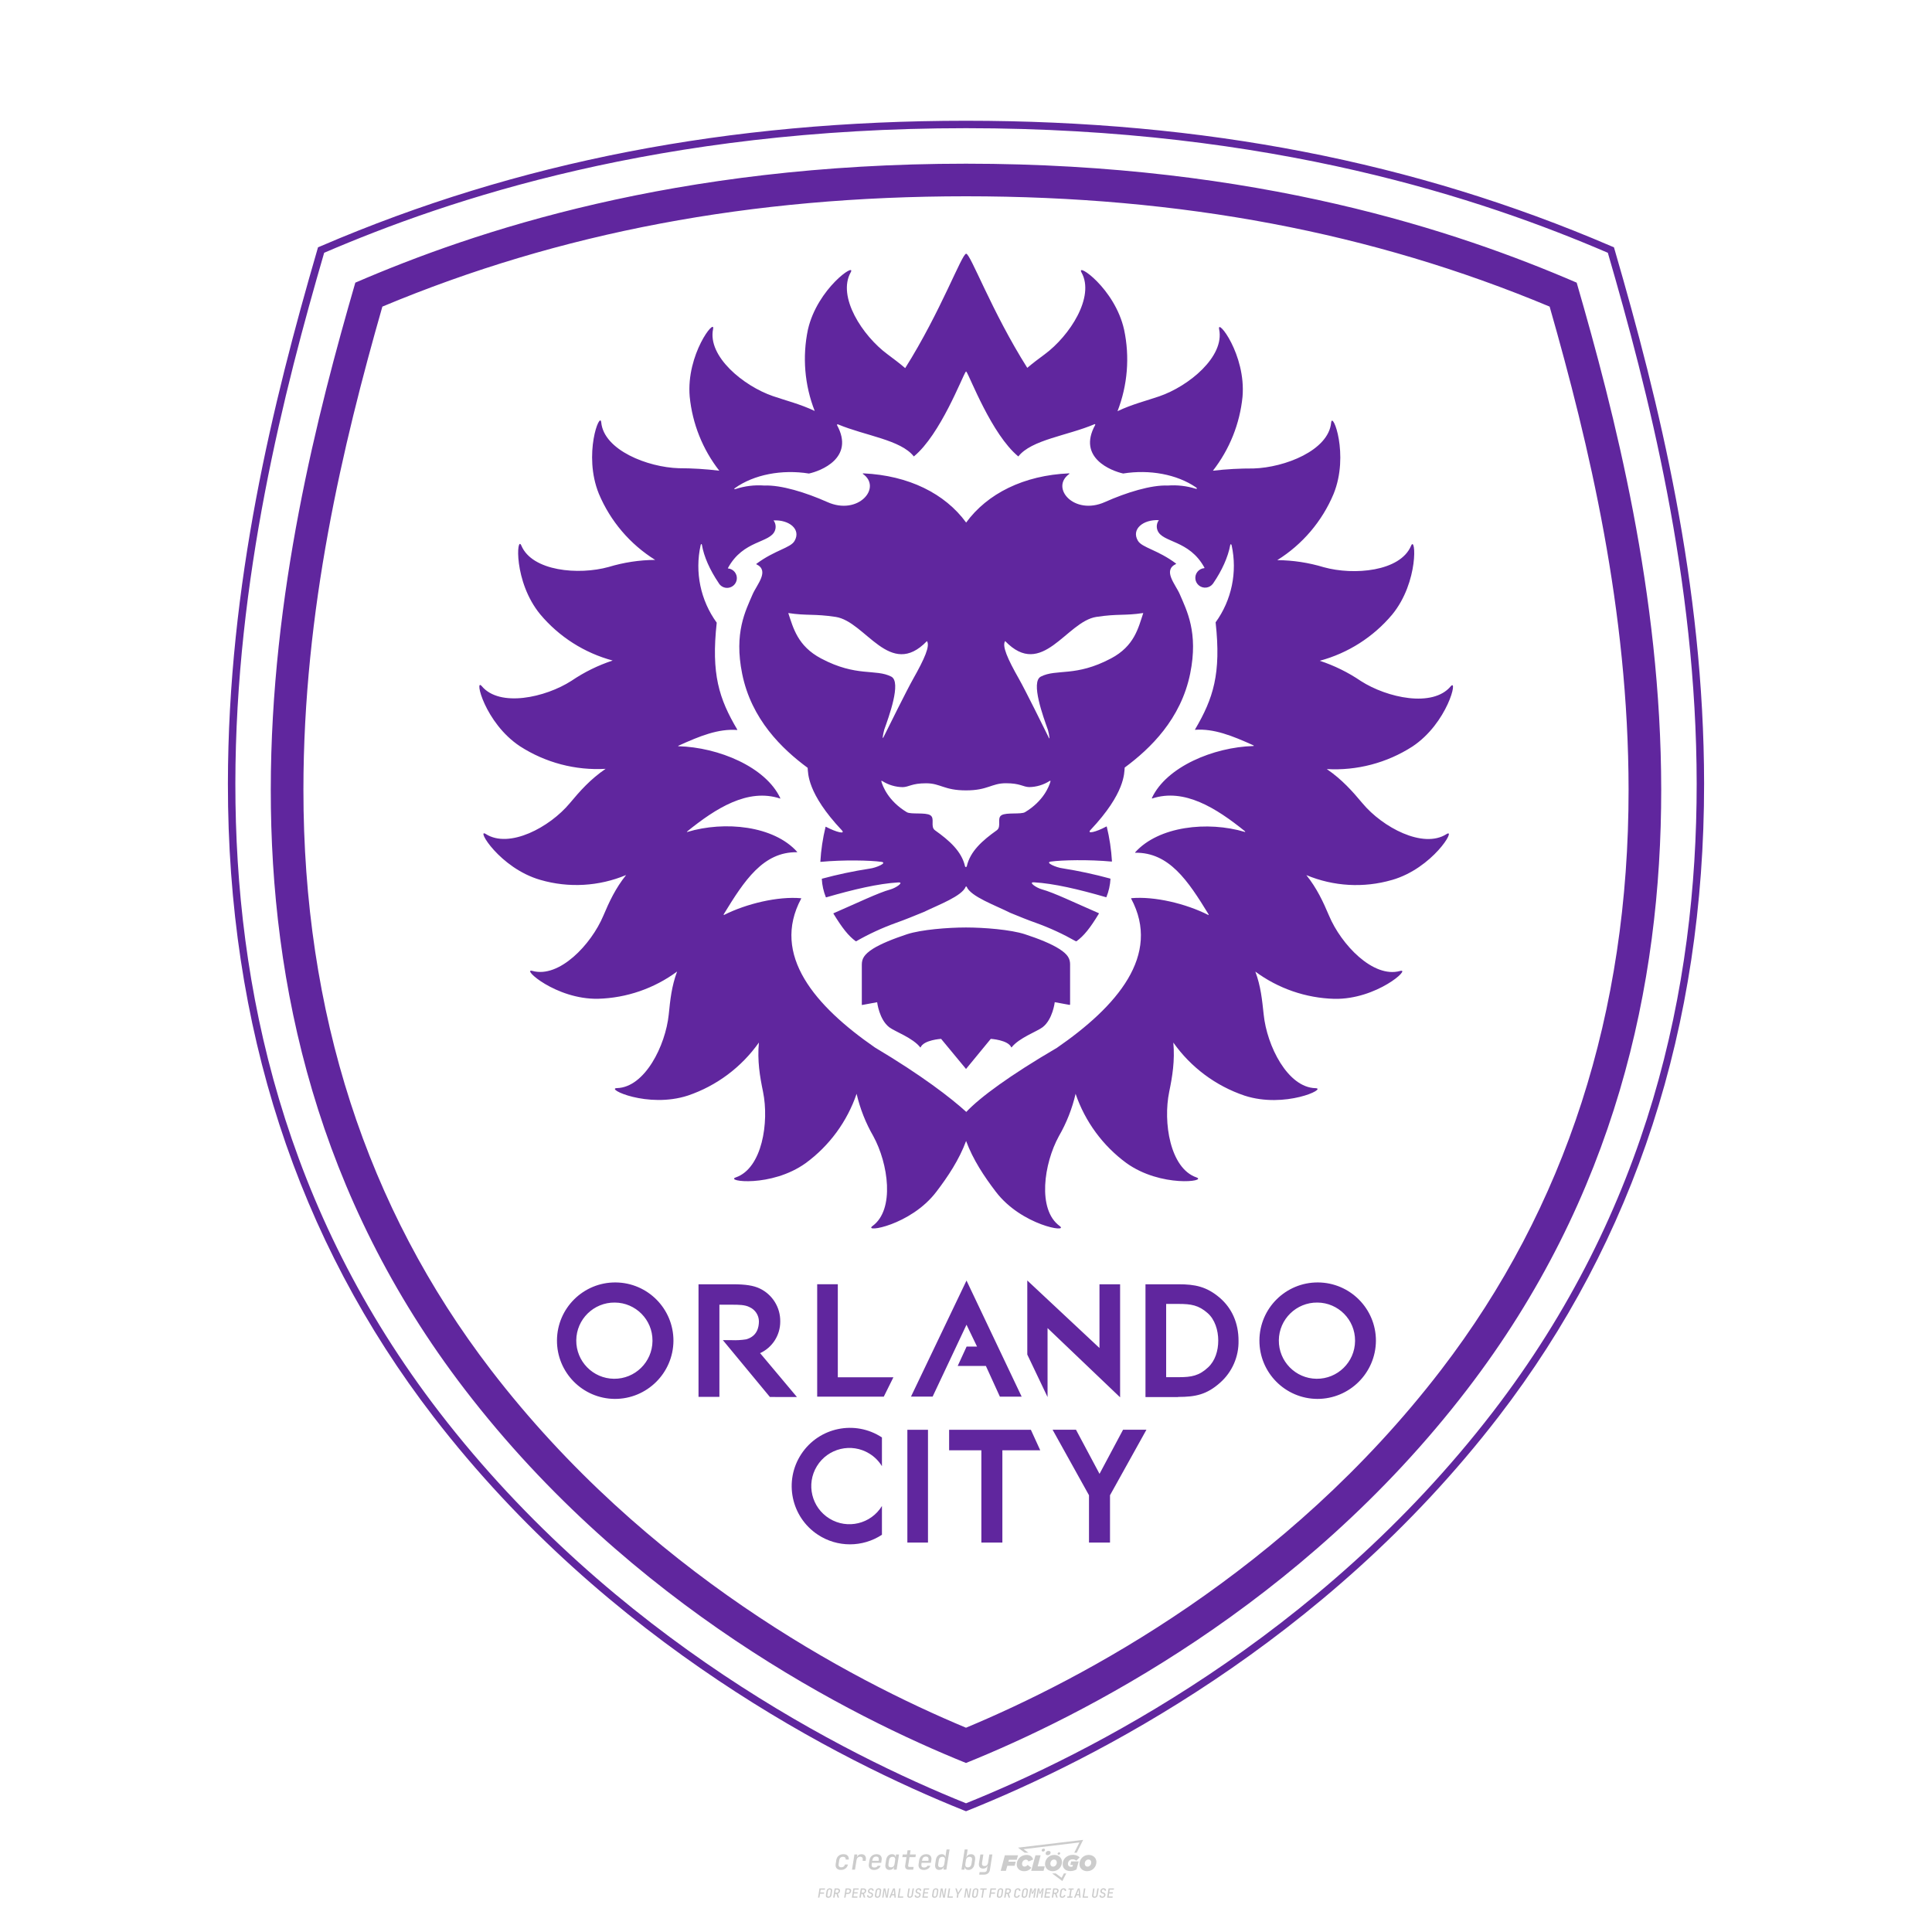 <?xml version="1.0" encoding="UTF-8"?>
<svg id="_图层_1" data-name="图层_1" xmlns="http://www.w3.org/2000/svg" version="1.1" viewBox="0 0 800 800">
  <!-- Created by @FCLOGO 2024-12-5 GMT+8 15:27:32 . https://fclogo.top/ -->
<!-- FOR PERSONAL USE ONLY NOT FOR COMMERCIAL USE -->
  <defs>
    <style>
      .st0 {
        fill: #ccc;
      }

      .st1 {
        fill: #60269e;
      }
    </style>
  </defs>
  <path class="st0" d="M348.22,774.3c-.79,0-1.38-.22-1.77-.65-.39-.44-.53-1.03-.41-1.79l.25-1.65c.12-.75.45-1.35.98-1.78.53-.44,1.19-.65,1.98-.65s1.33.2,1.72.6c.39.4.55.94.47,1.62h-1.24c.03-.36-.06-.64-.26-.84-.2-.2-.5-.3-.89-.3-.42,0-.76.12-1.03.35-.27.23-.43.56-.5.99l-.26,1.66c-.07.44,0,.77.19,1,.19.23.5.35.92.35.39,0,.72-.1.98-.3.26-.2.44-.48.52-.85h1.24c-.14.69-.47,1.23-.99,1.63-.52.4-1.16.6-1.92.6ZM352.8,774.19l1-6.29h1.19l-.19,1.19c.34-.87.97-1.3,1.91-1.3.67,0,1.17.21,1.49.62.32.42.43.99.31,1.71l-.07.42h-1.27l.06-.32c.07-.45.01-.8-.17-1.04-.18-.24-.48-.36-.88-.36s-.74.12-1.01.37c-.27.24-.43.59-.5,1.03l-.63,3.97h-1.24ZM361.91,774.3c-.77,0-1.35-.22-1.73-.67s-.52-1.04-.4-1.77l.25-1.65c.08-.49.26-.92.52-1.28s.6-.65,1.01-.85c.41-.2.87-.3,1.38-.3.77,0,1.35.22,1.73.67.39.45.52,1.04.39,1.77l-.17,1.12h-3.85l-.09.53c-.15.95.22,1.43,1.11,1.43.72,0,1.17-.25,1.37-.74h1.22c-.17.53-.5.96-1.01,1.28-.5.32-1.09.47-1.76.47ZM361.23,770.22l-.05.29h2.65s.05-.3.05-.3c.07-.47.01-.82-.17-1.07-.18-.25-.49-.37-.92-.37s-.8.13-1.06.38c-.26.25-.43.61-.51,1.08ZM368.33,774.3c-.63,0-1.1-.21-1.41-.64s-.4-1-.27-1.73l.27-1.77c.11-.73.39-1.31.84-1.74.44-.43.98-.64,1.61-.64.47,0,.83.12,1.09.35.26.24.39.56.38.96h.02l.17-1.2h1.24l-1,6.29h-1.22l.19-1.2h-.02c-.12.41-.35.73-.69.97s-.74.35-1.21.35ZM368.93,773.23c.39,0,.72-.12.98-.36.26-.24.43-.57.5-1.01l.25-1.65c.07-.43,0-.76-.18-1-.19-.24-.47-.36-.86-.36s-.72.12-.98.35c-.26.24-.42.57-.49,1.01l-.25,1.65c-.07.44-.01.78.17,1.01.18.23.47.35.88.35ZM376.35,774.19c-.57,0-.99-.16-1.26-.47-.27-.31-.36-.75-.27-1.32l.54-3.39h-1.74l.17-1.12h1.74l.27-1.72h1.24l-.27,1.72h2.47l-.18,1.12h-2.46l-.54,3.39c-.08.44.1.66.53.66h1.72l-.17,1.12h-1.77ZM382.5,774.3c-.77,0-1.35-.22-1.73-.67s-.52-1.04-.4-1.77l.25-1.65c.08-.49.26-.92.52-1.28s.6-.65,1.01-.85c.41-.2.87-.3,1.38-.3.77,0,1.35.22,1.73.67.39.45.52,1.04.39,1.77l-.17,1.12h-3.85l-.09.53c-.15.95.22,1.43,1.11,1.43.72,0,1.17-.25,1.37-.74h1.22c-.17.53-.5.96-1.01,1.28-.5.32-1.09.47-1.76.47ZM381.83,770.22l-.05.29h2.65s.05-.3.05-.3c.07-.47.01-.82-.17-1.07-.18-.25-.49-.37-.92-.37s-.8.13-1.06.38c-.26.25-.43.61-.51,1.08ZM388.92,774.3c-.63,0-1.1-.21-1.4-.64-.3-.42-.39-1-.28-1.73l.27-1.77c.11-.73.39-1.31.84-1.74.44-.43.98-.64,1.61-.64.47,0,.83.12,1.09.35.26.24.39.56.38.96h.02l.21-1.47.3-1.8h1.24l-1.33,8.35h-1.22l.19-1.2h-.02c-.12.41-.35.73-.69.97s-.74.35-1.21.35ZM389.53,773.23c.39,0,.72-.12.98-.36.26-.24.43-.57.5-1.01l.25-1.65c.08-.43.02-.76-.17-1-.19-.24-.48-.36-.87-.36s-.72.12-.98.35c-.26.24-.42.57-.49,1.01l-.25,1.65c-.08.44-.02.78.16,1.01s.48.35.88.35ZM401.02,774.3c-.47,0-.84-.12-1.1-.35-.26-.23-.39-.56-.38-.97h-.01l-.19,1.2h-1.22l1.33-8.35h1.24l-.29,1.8-.27,1.47h.05c.12-.41.35-.73.69-.97.34-.23.74-.35,1.21-.35.63,0,1.1.21,1.4.64.3.43.39,1.01.28,1.74l-.27,1.77c-.11.73-.39,1.31-.84,1.73-.45.42-.98.64-1.61.64ZM400.77,773.23c.4,0,.72-.12.98-.35.26-.23.42-.57.5-1.01l.25-1.65c.07-.43.01-.77-.17-1.01-.18-.24-.47-.35-.87-.35s-.72.12-.98.36-.43.57-.5,1l-.25,1.65c-.07.44-.01.77.17,1.01.18.24.47.36.87.36ZM405.47,776.25l.17-1.06h1.93c.64,0,1.01-.3,1.1-.9l.1-.67.21-1.19h-.03c-.12.42-.35.74-.68.97-.33.23-.73.34-1.2.34-.63,0-1.09-.2-1.4-.6s-.41-.94-.3-1.63l.58-3.6h1.24l-.56,3.48c-.06.41,0,.73.18.96s.47.34.85.34.72-.12.98-.37c.27-.24.43-.58.49-1.02l.54-3.4h1.24l-1.01,6.41c-.1.6-.37,1.08-.81,1.42-.44.35-1,.52-1.67.52h-1.95ZM417.79,770.09h3.22l.54-1.85h-5.47l-1.71,6.44h2.15l.59-2.1h3.03l.44-1.71h-3.03l.24-.78ZM424.23,772.92c-.59,0-1.02-.39-1.02-1.12,0-.88.63-1.76,1.61-1.76.49,0,.88.24,1.02.78l1.95-.83c-.29-1.17-1.27-1.9-2.64-1.9-2.78,0-4.15,2.15-4.15,3.9s1.27,2.83,3.07,2.83c1.37,0,2.34-.59,2.98-1.42l-1.51-1.17c-.39.44-.83.68-1.32.68ZM430.91,768.23h-2.15l-1.76,6.44h5.12l.49-1.85h-2.93l1.22-4.59ZM439.75,771.01c0-1.66-1.32-2.93-3.22-2.93-2.2,0-3.81,1.81-3.81,3.81,0,1.66,1.32,2.93,3.22,2.93,2.2,0,3.81-1.81,3.81-3.81ZM434.92,771.7c0-.83.59-1.71,1.51-1.71.78,0,1.17.54,1.17,1.22,0,.83-.59,1.71-1.51,1.71-.78,0-1.17-.54-1.17-1.22ZM443.21,772.23h1.07l-.2.68c-.15.05-.34.1-.59.1-.68,0-1.27-.39-1.27-1.22,0-1.02.73-1.9,1.95-1.9.59,0,1.12.24,1.51.59l1.37-1.37c-.44-.54-1.51-1.07-2.73-1.07-2.59,0-4.29,1.76-4.29,3.86s1.61,2.88,3.22,2.88c.93,0,1.85-.29,2.49-.68l.93-3.32h-3.12l-.34,1.46ZM450.78,768.08c-2.2,0-3.81,1.81-3.81,3.81,0,1.66,1.32,2.93,3.22,2.93,2.2,0,3.81-1.81,3.81-3.81,0-1.66-1.32-2.93-3.22-2.93ZM450.34,772.92c-.78,0-1.17-.54-1.17-1.22,0-.83.59-1.71,1.51-1.71.78,0,1.17.54,1.17,1.22,0,.83-.59,1.71-1.51,1.71ZM437.94,767.5c-.05.29.1.49.44.49s.54-.2.63-.49c.05-.24-.1-.49-.44-.49s-.59.24-.63.49ZM432.13,765.5c-.44,0-.73.24-.78.59s.1.59.54.59.73-.24.78-.59c.1-.34-.1-.59-.54-.59ZM433.01,767.3c-.1.54.15.88.83.88.63,0,1.07-.39,1.17-.88s-.15-.88-.83-.88c-.68,0-1.07.39-1.17.88ZM439.6,777.55l-2.44-1.81h-1.51l4.25,3.17,1.61-3.17h-.98l-.93,1.81ZM425.84,767.16l-2-1.46,23.13-2.78-2.15,4.25h1.02l2.68-5.32-26.99,3.22,2.78,2.1h1.51ZM338.72,785.79l.61-3.83h2.32l-.08.52h-1.76l-.18,1.14h1.63l-.08.52h-1.62l-.26,1.64h-.57ZM342.97,785.84c-.36,0-.62-.1-.8-.3-.17-.2-.23-.47-.18-.82l.27-1.7c.06-.34.2-.61.44-.82.24-.2.54-.3.89-.3s.62.1.8.3c.17.2.24.47.18.81l-.27,1.71c-.06.34-.2.62-.44.82-.24.2-.54.3-.9.3ZM343.05,785.33c.19,0,.35-.05.47-.16.12-.11.19-.26.23-.46l.27-1.7c.03-.2,0-.35-.08-.46-.08-.11-.22-.16-.41-.16s-.35.05-.46.16c-.12.1-.19.26-.22.46l-.27,1.7c-.03.2,0,.35.08.46s.22.16.41.16ZM345,785.79l.61-3.83h1.2c.24,0,.44.05.6.14.16.09.28.22.36.39s.09.37.05.59c-.04.26-.14.48-.3.67-.16.19-.37.32-.6.39l.54,1.64h-.62l-.48-1.57h-.54l-.25,1.57h-.57ZM345.89,783.71h.64c.19,0,.35-.06.48-.17.13-.11.21-.26.24-.45.03-.19,0-.35-.09-.46-.09-.11-.24-.17-.43-.17h-.64l-.2,1.25ZM349.54,785.79l.61-3.83h1.25c.37,0,.65.1.84.31.19.21.26.49.2.84-.04.23-.12.44-.25.61s-.29.31-.49.4c-.2.09-.42.14-.66.14h-.69l-.24,1.52h-.57ZM350.43,783.75h.69c.19,0,.36-.06.49-.18.14-.12.22-.27.25-.47s0-.35-.1-.47-.25-.18-.44-.18h-.69l-.21,1.29ZM352.75,785.79l.61-3.83h2.25l-.08.5h-1.7l-.17,1.09h1.51l-.08.5h-1.51l-.19,1.24h1.69l-.08.5h-2.25ZM355.84,785.79l.61-3.83h1.2c.24,0,.44.05.6.14.16.09.28.22.36.39s.09.37.05.59c-.04.26-.14.48-.3.67-.16.19-.37.32-.6.39l.54,1.64h-.62l-.48-1.57h-.54l-.25,1.57h-.57ZM356.74,783.71h.64c.19,0,.35-.06.48-.17.13-.11.21-.26.24-.45.03-.19,0-.35-.09-.46-.09-.11-.24-.17-.43-.17h-.64l-.2,1.25ZM360.13,785.84c-.39,0-.67-.1-.87-.29-.19-.19-.26-.45-.22-.78h.57c-.03.17.01.31.12.41.11.1.27.15.48.15.2,0,.37-.05.5-.15.13-.1.21-.23.24-.4.02-.15,0-.28-.06-.39-.06-.11-.16-.18-.29-.22l-.46-.14c-.27-.08-.46-.22-.59-.41-.13-.19-.17-.42-.13-.68.04-.21.11-.39.23-.55s.27-.28.46-.37.4-.13.64-.13c.35,0,.62.1.8.29.18.19.25.44.2.76h-.57c.03-.17,0-.3-.09-.4-.09-.1-.23-.14-.42-.14s-.34.04-.46.13c-.12.09-.19.21-.21.38-.02.15,0,.28.05.39s.16.18.29.22l.47.15c.26.08.46.22.58.41.12.19.17.42.12.69-.04.22-.12.41-.24.57-.13.16-.29.29-.49.38-.2.09-.42.13-.66.13ZM363.27,785.84c-.36,0-.62-.1-.8-.3-.17-.2-.23-.47-.18-.82l.27-1.7c.06-.34.2-.61.44-.82.24-.2.54-.3.89-.3s.62.1.8.3c.17.2.24.47.18.81l-.27,1.71c-.06.34-.2.62-.44.82-.24.2-.54.3-.9.3ZM363.34,785.33c.19,0,.35-.05.47-.16.12-.11.19-.26.23-.46l.27-1.7c.03-.2,0-.35-.08-.46-.08-.11-.22-.16-.41-.16s-.35.05-.46.16c-.12.1-.19.26-.22.46l-.27,1.7c-.03.2,0,.35.08.46s.22.16.41.16ZM365.28,785.79l.61-3.83h.71l.62,3.19c0-.1.02-.22.03-.36.01-.14.03-.29.04-.44.02-.15.04-.29.06-.41l.31-1.98h.52l-.61,3.83h-.71l-.61-3.19c0,.09-.02.21-.03.34s-.03.28-.04.42c-.02.15-.04.28-.06.41l-.31,2.01h-.53ZM368.23,785.79l1.59-3.83h.75l.37,3.83h-.56l-.07-.97h-1.09l-.39.97h-.59ZM369.39,784.34h.87l-.09-1.1c-.02-.2-.03-.37-.04-.51,0-.14-.01-.24-.01-.3-.02.06-.05.16-.1.3s-.11.31-.19.5l-.44,1.11ZM371.72,785.79l.61-3.83h.57l-.52,3.31h1.67l-.08.52h-2.25ZM376.68,785.84c-.37,0-.63-.1-.8-.3-.17-.2-.22-.47-.17-.82l.44-2.76h.57l-.44,2.76c-.03.2,0,.35.07.46.08.11.21.17.41.17s.35-.06.46-.17c.12-.11.19-.27.22-.46l.44-2.76h.57l-.44,2.76c-.06.35-.2.62-.43.82-.23.2-.53.3-.9.3ZM379.84,785.84c-.39,0-.67-.1-.87-.29-.19-.19-.26-.45-.22-.78h.57c-.03.17.01.31.12.41.11.1.27.15.48.15.2,0,.37-.05.5-.15.13-.1.21-.23.24-.4.02-.15,0-.28-.06-.39-.06-.11-.16-.18-.29-.22l-.46-.14c-.27-.08-.46-.22-.59-.41-.13-.19-.17-.42-.13-.68.04-.21.11-.39.23-.55s.27-.28.46-.37.4-.13.64-.13c.35,0,.62.1.8.29.18.19.25.44.2.76h-.57c.03-.17,0-.3-.09-.4-.09-.1-.23-.14-.42-.14s-.34.04-.46.13c-.12.09-.19.21-.21.38-.02.15,0,.28.05.39s.16.18.29.22l.47.15c.26.08.46.22.58.41.12.19.17.42.12.69-.04.22-.12.41-.24.57-.13.16-.29.29-.49.38-.2.09-.42.13-.66.13ZM381.91,785.79l.61-3.83h2.25l-.08.5h-1.7l-.17,1.09h1.51l-.08.5h-1.51l-.19,1.24h1.69l-.08.5h-2.25ZM386.94,785.84c-.36,0-.62-.1-.8-.3-.17-.2-.23-.47-.18-.82l.27-1.7c.06-.34.2-.61.44-.82.24-.2.54-.3.89-.3s.62.1.8.3c.17.2.24.47.18.81l-.27,1.71c-.06.34-.2.62-.44.82-.24.2-.54.3-.9.3ZM387.02,785.33c.19,0,.35-.05.47-.16.12-.11.19-.26.23-.46l.27-1.7c.03-.2,0-.35-.08-.46-.08-.11-.22-.16-.41-.16s-.35.05-.46.16c-.12.1-.19.26-.22.46l-.27,1.7c-.03.2,0,.35.08.46s.22.16.41.16ZM388.95,785.79l.61-3.83h.71l.62,3.19c0-.1.02-.22.03-.36.01-.14.03-.29.04-.44.02-.15.04-.29.06-.41l.31-1.98h.52l-.61,3.83h-.71l-.61-3.19c0,.09-.02.21-.03.34s-.03.28-.04.42c-.02.15-.04.28-.06.41l-.31,2.01h-.53ZM392.25,785.79l.61-3.83h.57l-.52,3.31h1.67l-.08.52h-2.25ZM396.12,785.79l.22-1.41-.75-2.42h.58l.45,1.45c.03.09.05.18.07.27.02.08.03.15.03.19.02-.04.05-.1.09-.19.04-.08.09-.17.14-.27l.9-1.45h.6l-1.53,2.42-.22,1.41h-.57ZM399.22,785.79l.61-3.83h.71l.62,3.19c0-.1.02-.22.03-.36.01-.14.03-.29.04-.44.02-.15.04-.29.06-.41l.31-1.98h.52l-.61,3.83h-.71l-.61-3.19c0,.09-.02.21-.03.34s-.03.28-.04.42c-.02.15-.04.28-.06.41l-.31,2.01h-.53ZM403.51,785.84c-.36,0-.62-.1-.8-.3-.18-.2-.23-.47-.18-.82l.27-1.7c.06-.34.2-.61.44-.82.24-.2.54-.3.89-.3s.62.1.8.3c.17.2.24.47.18.81l-.27,1.71c-.06.34-.2.62-.44.82-.24.2-.54.3-.89.3ZM403.58,785.33c.19,0,.35-.05.47-.16.12-.11.19-.26.23-.46l.27-1.7c.03-.2,0-.35-.08-.46-.08-.11-.22-.16-.41-.16s-.35.05-.46.16c-.12.1-.19.26-.22.46l-.27,1.7c-.03.2,0,.35.08.46.08.11.22.16.41.16ZM406.38,785.79l.52-3.31h-1.02l.08-.52h2.62l-.08.52h-1.03l-.52,3.31h-.57ZM409.52,785.79l.61-3.83h2.32l-.08.52h-1.76l-.18,1.14h1.63l-.08.52h-1.62l-.26,1.64h-.57ZM413.77,785.84c-.36,0-.62-.1-.8-.3-.18-.2-.23-.47-.18-.82l.27-1.7c.06-.34.2-.61.44-.82.24-.2.54-.3.89-.3s.62.1.8.3c.17.2.24.47.18.81l-.27,1.71c-.06.34-.2.62-.44.82-.24.2-.54.3-.89.3ZM413.85,785.33c.19,0,.35-.05.47-.16.12-.11.19-.26.23-.46l.27-1.7c.03-.2,0-.35-.08-.46-.08-.11-.22-.16-.41-.16s-.35.05-.46.16c-.12.1-.19.26-.22.46l-.27,1.7c-.03.2,0,.35.08.46.08.11.22.16.41.16ZM415.8,785.79l.61-3.83h1.2c.24,0,.44.05.6.14.16.09.28.22.36.39s.09.37.05.59c-.04.26-.14.48-.3.67-.16.19-.37.32-.6.39l.54,1.64h-.62l-.48-1.57h-.54l-.25,1.57h-.57ZM416.69,783.71h.64c.19,0,.35-.06.48-.17.13-.11.21-.26.24-.45.03-.19,0-.35-.09-.46-.09-.11-.24-.17-.43-.17h-.64l-.2,1.25ZM420.91,785.84c-.36,0-.63-.1-.81-.3-.18-.2-.24-.47-.19-.82l.27-1.7c.06-.35.21-.62.45-.82s.55-.3.91-.3.63.1.81.3c.18.2.24.47.19.82h-.57c.03-.2,0-.35-.09-.46-.09-.11-.23-.16-.42-.16s-.35.05-.47.16c-.12.1-.2.26-.23.45l-.27,1.71c-.03.2,0,.35.09.46.09.11.23.16.42.16s.35-.05.47-.16.2-.26.23-.46h.57c-.03.23-.11.43-.24.59s-.28.3-.47.39c-.19.09-.4.14-.64.14ZM424.03,785.84c-.36,0-.62-.1-.8-.3-.18-.2-.23-.47-.18-.82l.27-1.7c.06-.34.2-.61.44-.82.24-.2.54-.3.89-.3s.62.1.8.3c.17.2.24.47.18.81l-.27,1.71c-.06.34-.2.62-.44.82-.24.2-.54.3-.89.3ZM424.11,785.33c.19,0,.35-.05.47-.16.12-.11.19-.26.23-.46l.27-1.7c.03-.2,0-.35-.08-.46-.08-.11-.22-.16-.41-.16s-.35.05-.46.16c-.12.1-.19.26-.22.46l-.27,1.7c-.03.2,0,.35.08.46.08.11.22.16.41.16ZM425.97,785.79l.61-3.83h.69l.18,1.23c.02.12.04.23.05.33.01.1.02.18.03.24.02-.06.05-.14.09-.24.04-.11.09-.22.15-.34l.57-1.22h.71l-.61,3.83h-.54l.2-1.29c.02-.17.06-.35.1-.55.04-.2.09-.4.14-.61s.1-.4.14-.59c.05-.19.09-.35.13-.49l-.86,1.86h-.55l-.28-1.86c0,.14-.01.29-.02.47s-.02.37-.04.57c-.02.2-.04.41-.06.61-.02.2-.05.4-.08.57l-.2,1.29h-.54ZM429.11,785.79l.61-3.83h.69l.18,1.23c.02.12.04.23.05.33.01.1.02.18.03.24.02-.06.05-.14.09-.24.04-.11.09-.22.15-.34l.57-1.22h.71l-.61,3.83h-.54l.2-1.29c.02-.17.06-.35.1-.55.04-.2.09-.4.14-.61s.1-.4.14-.59c.05-.19.09-.35.13-.49l-.86,1.86h-.55l-.28-1.86c0,.14-.01.29-.02.47s-.02.37-.04.57c-.02.2-.04.41-.06.61-.02.2-.05.4-.08.57l-.2,1.29h-.54ZM432.41,785.79l.61-3.83h2.25l-.08.5h-1.7l-.17,1.09h1.51l-.08.5h-1.51l-.19,1.24h1.69l-.08.5h-2.25ZM435.51,785.79l.61-3.83h1.2c.24,0,.44.05.6.14.16.09.28.22.36.39s.09.37.05.59c-.04.26-.14.48-.3.67-.16.19-.37.32-.6.39l.54,1.64h-.62l-.48-1.57h-.54l-.25,1.57h-.57ZM436.4,783.71h.64c.19,0,.35-.06.48-.17.13-.11.21-.26.24-.45.03-.19,0-.35-.09-.46-.09-.11-.24-.17-.43-.17h-.64l-.2,1.25ZM439.8,785.84c-.36,0-.63-.1-.81-.3-.18-.2-.24-.47-.19-.82l.27-1.7c.06-.35.21-.62.45-.82s.55-.3.91-.3.63.1.81.3c.18.2.24.47.19.82h-.57c.03-.2,0-.35-.09-.46-.09-.11-.23-.16-.42-.16s-.35.05-.47.16c-.12.1-.2.26-.23.45l-.27,1.71c-.03.2,0,.35.09.46.09.11.23.16.42.16s.35-.05.47-.16.2-.26.23-.46h.57c-.03.23-.11.43-.24.59s-.28.3-.47.39c-.19.09-.4.14-.64.14ZM441.88,785.79l.08-.5h.78l.45-2.82h-.78l.08-.5h2.13l-.08.5h-.78l-.45,2.82h.78l-.08.5h-2.13ZM444.74,785.79l1.59-3.83h.75l.37,3.83h-.56l-.07-.97h-1.09l-.39.97h-.59ZM445.9,784.34h.87l-.09-1.1c-.02-.2-.03-.37-.04-.51,0-.14-.01-.24-.01-.3-.02.06-.05.16-.1.3s-.11.31-.19.5l-.44,1.11ZM448.24,785.79l.61-3.83h.57l-.52,3.31h1.67l-.08.52h-2.25ZM453.19,785.84c-.37,0-.63-.1-.8-.3-.17-.2-.22-.47-.17-.82l.44-2.76h.57l-.44,2.76c-.03.2,0,.35.07.46.08.11.21.17.41.17s.35-.06.46-.17c.12-.11.19-.27.22-.46l.44-2.76h.57l-.44,2.76c-.06.35-.2.62-.43.82-.23.2-.53.3-.9.3ZM456.36,785.84c-.39,0-.67-.1-.87-.29-.19-.19-.26-.45-.22-.78h.57c-.03.17.01.31.12.41.11.1.27.15.48.15.2,0,.37-.05.5-.15s.21-.23.24-.4c.02-.15,0-.28-.06-.39s-.16-.18-.29-.22l-.46-.14c-.27-.08-.46-.22-.59-.41-.13-.19-.17-.42-.13-.68.04-.21.11-.39.23-.55s.27-.28.46-.37c.19-.09.4-.13.64-.13.35,0,.62.1.8.29.18.19.25.44.2.76h-.57c.03-.17,0-.3-.09-.4-.09-.1-.23-.14-.42-.14s-.34.04-.46.13c-.12.09-.19.21-.21.38-.02.15,0,.28.05.39s.16.18.29.22l.47.15c.26.08.46.22.58.41.12.19.17.42.12.69-.04.22-.12.41-.24.57-.13.16-.29.29-.49.38-.2.09-.42.13-.66.13ZM458.42,785.79l.61-3.83h2.25l-.08.5h-1.7l-.17,1.09h1.51l-.08.5h-1.51l-.19,1.24h1.69l-.08.5h-2.25Z"/>
  <path class="st1" d="M400,53.08c126.98,0,214.08,29.39,265.77,51.59,32.94,113.33,81.05,312.88-47.68,480.09-72.45,94.1-168.81,142.13-218.08,161.94-49.27-19.8-145.63-67.84-218.08-161.94C53.22,417.54,101.28,217.99,134.23,104.67c51.68-22.2,138.79-51.59,265.77-51.59M400,50c-98.42,0-185.75,16.96-266.99,51.85l-1.33.56-.4,1.4c-18.22,62.68-36.85,137.92-36.91,220.68-.07,100.5,28.57,188.69,85.11,262.13,72.52,94.15,168.56,142.51,219.37,162.92l1.15.46,1.15-.46c50.8-20.42,146.85-68.73,219.37-162.92,56.53-73.44,85.16-161.63,85.11-262.13-.06-82.76-18.7-158-36.92-220.68l-.41-1.4-1.32-.56c-81.22-34.89-168.55-51.85-266.98-51.85M400,81.28c89,0,168.12,14.92,241.67,45.68,16.43,57.47,32.63,125.68,32.69,199.98.06,92.29-26.06,173.08-77.59,240.25-64.32,83.8-148.89,128.26-196.77,148.22-47.88-19.98-132.49-64.44-196.77-148.22-51.53-67.17-77.64-148-77.59-240.25,0-74.3,16.26-142.51,32.69-199.98,73.54-30.76,152.65-45.68,241.67-45.68M400,67.78c-120.82,0-203.7,28.06-252.87,49.26-31.35,108.19-77.13,298.71,45.37,458.35,68.94,89.85,160.62,135.71,207.5,154.62,46.88-18.91,138.56-64.77,207.48-154.62,122.52-159.64,76.73-350.16,45.39-458.35-49.18-21.2-132.06-49.26-252.87-49.26M443.1,399.47v16.47c0,.13-.25.16-.25.16l-6.1-1.12s-.83,7.15-5.04,10.38c-2.22,1.72-9.71,4.36-12.83,8.33h-.13c-1.31-3.09-8.49-3.52-8.49-3.52l-10.25,12.47-10.32-12.47s-7.2.43-8.49,3.53c-.04.04-.1.04-.14,0,0,0,0,0,0,0-3.12-3.97-10.44-6.53-12.82-8.32-4.21-3.23-5.03-10.38-5.03-10.38l-6.26,1.15c-.06-.04-.1-.11-.09-.18v-16.5c0-2.46.93-4.2,4.48-6.53,3.37-2.14,8.54-4.2,14.23-6.09,5.85-1.92,17-2.8,24.38-2.8h.07c7.37,0,18.52.88,24.38,2.8,5.71,1.86,10.87,3.94,14.24,6.09,3.58,2.29,4.47,4.04,4.47,6.53M576.35,364.38c-11.69,3.39-24.19,2.67-35.42-2.02,4.42,5.52,6.96,11.07,9.42,16.85,5.01,11.9,18.24,25.93,29.38,22.85,4.82-1.34-9.65,11.88-27.21,11.54-11.8-.33-23.22-4.27-32.71-11.28,2.27,6.12,2.8,11.69,3.46,17.82,1.32,12.86,9.87,30.15,21.44,30.45,5.02.13-12.69,8.53-29.39,3.08-11.9-4.02-22.22-11.71-29.47-21.97.67,7.54-.38,13.98-1.7,20.35-2.62,12.64.33,31.7,11.25,35.48,4.74,1.63-14.67,4.31-28.96-5.92-9.79-7.18-17.14-17.2-21.06-28.69-1.43,6.16-3.76,12.07-6.92,17.54-6.22,11.32-9.01,30.41.32,37.2,4.06,2.96-15.76-.19-26.41-14.16-4.84-6.33-9.45-13.28-12.33-21.04-2.88,7.76-7.5,14.71-12.33,21.04-10.65,13.98-30.46,17.12-26.42,14.16,9.32-6.8,6.53-25.89.33-37.2-3.16-5.47-5.49-11.39-6.92-17.54-3.92,11.49-11.27,21.51-21.06,28.69-14.29,10.25-33.71,7.55-28.95,5.92,10.92-3.78,13.85-22.84,11.26-35.48-1.32-6.37-2.4-12.77-1.71-20.35-7.23,10.23-17.51,17.91-29.37,21.94-16.71,5.45-34.41-2.95-29.4-3.08,11.54-.3,20.1-17.59,21.44-30.45.62-6.13,1.18-11.71,3.46-17.82-9.49,7.01-20.91,10.95-32.7,11.28-17.56.34-32.04-12.88-27.21-11.54,11.13,3.09,24.36-10.94,29.37-22.85,2.45-5.79,5.02-11.34,9.43-16.85-11.25,4.71-23.78,5.42-35.49,2.02-16.87-4.84-26.86-21.7-22.62-19.01,9.73,6.22,26.5-2.8,34.79-12.75,4.18-5.01,8.52-9.94,14.83-14.23-12.5.72-24.9-2.55-35.42-9.32-14.67-9.68-19.13-28.75-15.85-24.91,7.41,8.85,26.28,4.75,37.14-2.23,5.27-3.58,11-6.4,17.05-8.39-11.71-3.15-22.17-9.81-29.97-19.1-11.19-13.58-9.79-33.13-7.84-28.5,4.48,10.64,23.71,12.31,36.15,8.86,6.24-1.89,12.73-2.88,19.25-2.93-10.42-6.5-18.56-16.07-23.31-27.39-6.61-16.28.51-34.49.99-29.53,1.12,11.48,19.2,18.56,32.13,18.96,5.6,0,11.19.35,16.75,1.03-6.91-8.86-11.15-19.5-12.25-30.68-1.51-17.52,10.68-32.84,9.68-27.97-2.34,11.31,12.57,23.56,24.78,27.76,5.39,1.86,11.32,3.3,17.3,6.15-4.2-10.73-5.17-22.45-2.8-33.73,3.92-17.05,20.14-28.03,17.7-23.65-5.65,10.07,4.87,26.25,15.26,33.92,2.43,1.82,4.9,3.65,7.31,5.72,14.74-23.4,23.45-47.37,25.25-47.37s10.54,23.88,25.3,47.26c2.38-2.03,4.8-3.83,7.19-5.59,10.38-7.67,20.9-23.86,15.26-33.92-2.43-4.38,13.82,6.53,17.65,23.72,2.39,11.27,1.44,22.99-2.73,33.73,5.98-2.85,11.9-4.3,17.29-6.15,12.22-4.2,27.13-16.45,24.79-27.76-1.02-4.9,11.19,10.42,9.68,27.97-1.12,11.15-5.37,21.75-12.26,30.59,5.59-.65,11.22-.96,16.85-.93,12.91-.4,31.01-7.46,32.11-18.96.48-5,7.61,13.26,1,29.53-4.75,11.32-12.89,20.89-23.31,27.39,6.52.05,13,1.04,19.24,2.93,12.45,3.46,31.7,1.78,36.15-8.86,1.94-4.66,3.33,14.92-7.83,28.5-7.8,9.28-18.26,15.95-29.97,19.1,6.04,1.99,11.77,4.81,17.03,8.39,10.88,6.98,29.74,11.07,37.16,2.23,3.22-3.84-1.24,15.23-15.85,24.91-10.53,6.77-22.93,10.03-35.42,9.32,6.29,4.29,10.64,9.22,14.83,14.23,8.23,9.84,25.01,18.91,34.75,12.69,4.22-2.69-5.74,14.17-22.63,19.01M304.53,202.51c3.84-1.26,7.89-1.76,11.92-1.46,6.93-.3,17.18,2.85,26.16,6.85,12.78,5.71,22.81-6.05,14.64-11.71-.09-.07.09-.19.28-.18,18.77.87,33.79,8.39,42.53,20.37,8.75-11.97,23.81-19.58,42.66-20.38.13,0,.1.19,0,.28-7.94,5.71,2.04,17.28,14.77,11.62,8.96-4,19.2-7.15,26.1-6.85,3.88-.29,7.79.16,11.5,1.32.63.2.73-.19.1-.59-7.9-5.39-19.18-7.46-30.11-5.71-4.8-1.05-19.1-6.46-11.59-20.09.08-.1.06-.24-.04-.31-.06-.05-.15-.06-.22-.03-11.19,4.77-26.15,6.41-31.56,13.37-11.04-9.07-20.1-33.19-21.49-35.06-.07-.07-.11-.11-.15-.11s-.07,0-.14.11c-1.41,1.92-10.47,26.01-21.49,35.06-5.37-6.91-20.17-8.58-31.35-13.27-.28-.12-.57.08-.46.29,7.46,13.63-6.86,19.03-11.62,20.05-11.19-1.78-22.76.39-30.69,6.06-.43.3-.27.54.23.35M414.75,337.54c1.98-1.21,8.04-.24,9.7-1.24,7.62-4.58,9.93-10.65,10.49-12.59.12-.39,0-.51-.29-.34-2.54,1.62-5.47,2.5-8.47,2.55-2.62-.07-3.67-1.6-9.67-1.6s-7.42,2.96-16.51,2.96h0c-9.11,0-10.52-2.94-16.52-2.94s-7.04,1.53-9.68,1.6c-2.97-.04-5.87-.9-8.39-2.48-.38-.22-.54-.19-.45.13.5,1.8,2.75,8.05,10.53,12.72,1.67,1,7.73,0,9.69,1.24,2.11,1.26-.13,4.73,1.99,6.26,5.88,4.19,11.02,8.66,12.43,14.92.03.17.18.29.35.3.18,0,.33-.13.37-.3,1.41-6.27,6.53-10.74,12.41-14.92,2.13-1.53-.09-5,1.99-6.26M366.12,302.24c-.25.92-.45,1.85-.58,2.8-.1.68,0,.78.38.05,2.13-4.3,9.57-19.32,12.18-23.94,4.76-8.44,7.08-13.7,5.73-15.69-15.35,15.96-25.37-8.11-37.79-10.01-8.94-1.36-11.82-.42-19.63-1.6,2.05,6.13,3.84,13.64,13.57,18.8,14.68,7.79,22.56,4.19,29.07,7.52,4.33,2.23-1.06,16.78-2.94,22.07M460.05,272.64c9.73-5.16,11.3-12.67,13.35-18.8-7.81,1.18-10.47.24-19.39,1.6-12.44,1.86-22.45,25.97-37.8,10.01-1.35,1.99.93,7.25,5.73,15.69,2.68,4.73,10.41,20.37,12.31,24.24.28.56.38.48.29-.06-.13-1.05-.34-2.08-.62-3.09-1.86-5.27-7.28-19.84-2.93-22.07,6.53-3.33,14.37.27,29.05-7.52M476.97,330.44c5.98-12.89,25.48-21.06,42.03-21.53.2,0,.2-.21,0-.29-8.87-4.01-16.41-7-24.16-6.42,0,0-.07-.09,0-.15,7.55-12.83,10.87-23.07,8.52-44.35,6.65-9.2,9.06-20.79,6.64-31.88-.12-.55-.5-.64-.58-.14-.93,5.04-3.44,10.55-6.98,15.74-.07.13-.16.25-.25.36h0c-1.38,1.76-3.92,2.07-5.68.69-1.76-1.38-2.07-3.92-.69-5.68.7-.89,1.74-1.45,2.87-1.54.05-.03.08-.1.06-.16-6.35-11.7-17.5-10.25-19.46-15.52-.54-1.4-.32-2.99.58-4.19-6.47-.34-11.55,3.73-8.68,8.54,1.71,2.87,8.17,3.73,15.79,9.44,0,.03,0,.06,0,.09.01.02.01.05,0,.07-5.67,2.66-.25,8.39,1.53,12.51,2.87,6.71,7.76,15.85,4.33,32.83-3.84,18.92-16.54,31.14-27.13,38.97-.22,2.25.28,10.52-14.14,25.83-1.7,1.78,2.19.93,6.53-1.41h.18c1.15,4.73,1.87,9.55,2.16,14.41,0,0-.09.1-.14.1-9.32-.88-20.67-.64-25.17,0-2.62.38,2.27,2.49,4.9,2.8,6.62,1.05,13.18,2.46,19.65,4.23.06.03.11.07.15.12-.15,2.61-.72,5.17-1.7,7.59,0,0-.16.06-.21,0-11.19-3.24-21.53-5.68-29.74-6.15-2.61-.16.93,2.28,3.27,2.92,4.93,1.34,13.68,5.59,23.54,9.86,0,0,.07.12.05.16-3.64,6.02-6.26,9.28-9.32,11.48-.07.03-.15.03-.22,0-5.27-3-10.79-5.55-16.5-7.61-3.32-1.16-7.01-2.67-10.66-4.17-6.14-3.1-16.48-6.76-18.08-10.85-.05-.05-.12-.07-.19-.07-.07,0-.13.03-.18.07-1.53,3.92-11.12,7.46-17.31,10.47-3.95,1.61-7.99,3.28-11.61,4.55-5.69,2.05-11.19,4.59-16.44,7.59-.06.02-.12.02-.18,0-3.03-2.21-5.59-5.46-9.25-11.44-.02-.04-.02-.09,0-.13,9.86-4.28,18.64-8.53,23.56-9.87,2.31-.63,5.9-3.08,3.29-2.92-8.22.48-18.58,2.91-29.83,6.18-.04,0-.09,0-.13,0-.98-2.43-1.56-5-1.7-7.62,0,0,.07-.1.09-.1,6.5-1.76,13.08-3.15,19.73-4.17,2.64-.32,7.52-2.42,4.89-2.8-4.51-.65-15.85-.89-25.22,0,0,0-.11,0-.09-.07.28-4.86,1-9.68,2.15-14.41,0,0,.08-.07.11-.07,4.38,2.31,8.31,3.22,6.61,1.44-14.41-15.31-13.91-23.59-14.13-25.83-10.6-7.83-23.31-20.04-27.12-38.97-3.44-17,1.44-26.1,4.31-32.83,1.79-4.14,7.19-9.84,1.54-12.51,0,0-.06,0,0-.08s.06-.07.07-.1c7.63-5.68,14.06-6.53,15.75-9.42,2.86-4.85-2.2-8.87-8.67-8.54.89,1.21,1.11,2.79.58,4.19-1.97,5.3-13.14,3.81-19.47,15.55-.06.1,0,.13.05.14,2.22.21,3.84,2.19,3.63,4.41-.21,2.22-2.19,3.84-4.41,3.63-1.34-.13-2.53-.92-3.17-2.11-3.52-5.21-6.05-10.74-6.89-15.78-.07-.44-.42-.25-.52.26-2.47,11.15-.04,22.82,6.67,32.06-2.34,21.24.93,31.46,8.52,44.28,0,.06,0,.15-.06.15-7.79-.58-15.37,2.45-24.33,6.53-.13.07-.12.2,0,.2,16.59.42,36.22,8.6,42.21,21.54.02.05-.01.1-.06.12-.01,0-.02,0-.03,0-13.34-4.41-26.64,4.02-38.52,13.65-.13.1-.07.22.11.18,15.49-4.66,35.8-2.57,45.48,8.26.03.04.02.09-.02.12-.01,0-.03.01-.04.01-14.03-.19-21.82,11.72-30.31,25.61-.11.2-.07.45.08.37,9.24-4.66,22.27-7.78,31.89-6.92,0,0,.09.07.07.12-12.6,23.43,5.88,44.64,30.54,61.7,19.41,11.56,31.46,20.88,37.81,26.66,5.71-6.07,18.02-15.13,37.53-26.54,24.74-17.08,43.33-38.33,30.71-61.82,0-.06.04-.11.09-.14,9.62-.86,22.65,2.26,31.88,6.95.15.07.2-.18.07-.34-8.49-13.87-16.3-25.63-30.35-25.43v-.17c9.7-10.8,29.97-13.05,45.43-8.44.19.06.18-.15,0-.31-11.83-9.56-25.09-17.92-38.36-13.55-.07,0-.15,0-.12-.1M383.94,638.74h-8.22v-46.7h8.54v46.7h-.32ZM414.42,638.74h-8.06v-38.21h-13.35v-8.49h33.85l3.88,8.49h-15.68v38.21h-.63ZM459,638.74h-8.07v-19.59l-15.07-27.12h9.69l9.74,18.26,9.74-18.26h9.68l-15.08,27.12v19.59h-.62ZM254.57,579.26c-13.32-.1-24.04-10.97-23.94-24.29.1-13.32,10.97-24.04,24.29-23.94,13.27.1,23.97,10.9,23.94,24.17-.1,13.34-10.95,24.09-24.29,24.06M254.57,539.36c-8.72-.09-15.86,6.9-15.95,15.61-.09,8.72,6.9,15.86,15.61,15.95s15.86-6.9,15.95-15.61c0-.06,0-.12,0-.18.04-8.66-6.95-15.72-15.61-15.77M545.49,579.26c-13.32-.07-24.06-10.92-23.99-24.24.07-13.32,10.92-24.06,24.24-23.99,13.29.07,24.03,10.88,24,24.17-.1,13.32-10.92,24.06-24.24,24.06M545.49,539.36c-8.72-.09-15.86,6.9-15.95,15.61-.09,8.72,6.9,15.86,15.61,15.95s15.86-6.9,15.95-15.61c0-.06,0-.12,0-.18.04-8.66-6.95-15.72-15.61-15.77M338.38,578.32v-46.54h8.54v38.52h23.02l-3.98,8.02h-27.57ZM463.81,578.6l-30.04-28.67v28.56l-8.39-17.6v-30.67l29.89,27.96v-26.39h8.54v46.82ZM487.85,578.49h-13.53v-46.7h13.65c6.88,0,11.62.93,17.11,5.59,5.07,4.36,7.77,10.52,7.77,17.77.13,6.64-2.66,13-7.63,17.4-5.52,4.9-10.14,5.89-17.37,5.89M482.87,570.26h5.28c5.16,0,8.39-.57,12.12-4.08,2.87-2.68,4.18-6.8,4.18-11.09s-1.42-8.75-4.38-11.35c-3.73-3.3-6.91-3.81-11.94-3.81h-5.25v30.34ZM318.79,578.45l-19.46-23.52h3.62c2.02.09,4.04-.03,6.04-.34,4.48-1.27,5.26-4.92,5.26-7.46-.03-2.53-1.53-4.81-3.83-5.85-1.94-1.02-4.46-1.03-7.46-1.03h-5.07v38.17h-8.65v-46.63h14.19c5.23,0,8.59.51,11.19,1.76,5.24,2.51,8.55,7.84,8.46,13.66.03,5.65-3.26,10.79-8.4,13.13-.09,0,.15.07.15.07l15.17,18.07-11.2-.02ZM423.04,578.32h-9.01l-5.8-12.72h-11.66l3.68-8.01h4.32l-4.36-9.05-14.03,29.77h-8.96l22.99-48.06,22.83,48.06ZM365.19,623.6c-4.55,7.44-14.28,9.78-21.71,5.22-7.44-4.55-9.78-14.28-5.22-21.71,4.55-7.44,14.28-9.78,21.71-5.22,2.13,1.3,3.92,3.09,5.22,5.22v-11.9c-11.13-7.32-26.08-4.23-33.4,6.9-7.32,11.13-4.23,26.08,6.9,33.4,8.04,5.29,18.46,5.29,26.5,0v-11.9Z"/>
</svg>